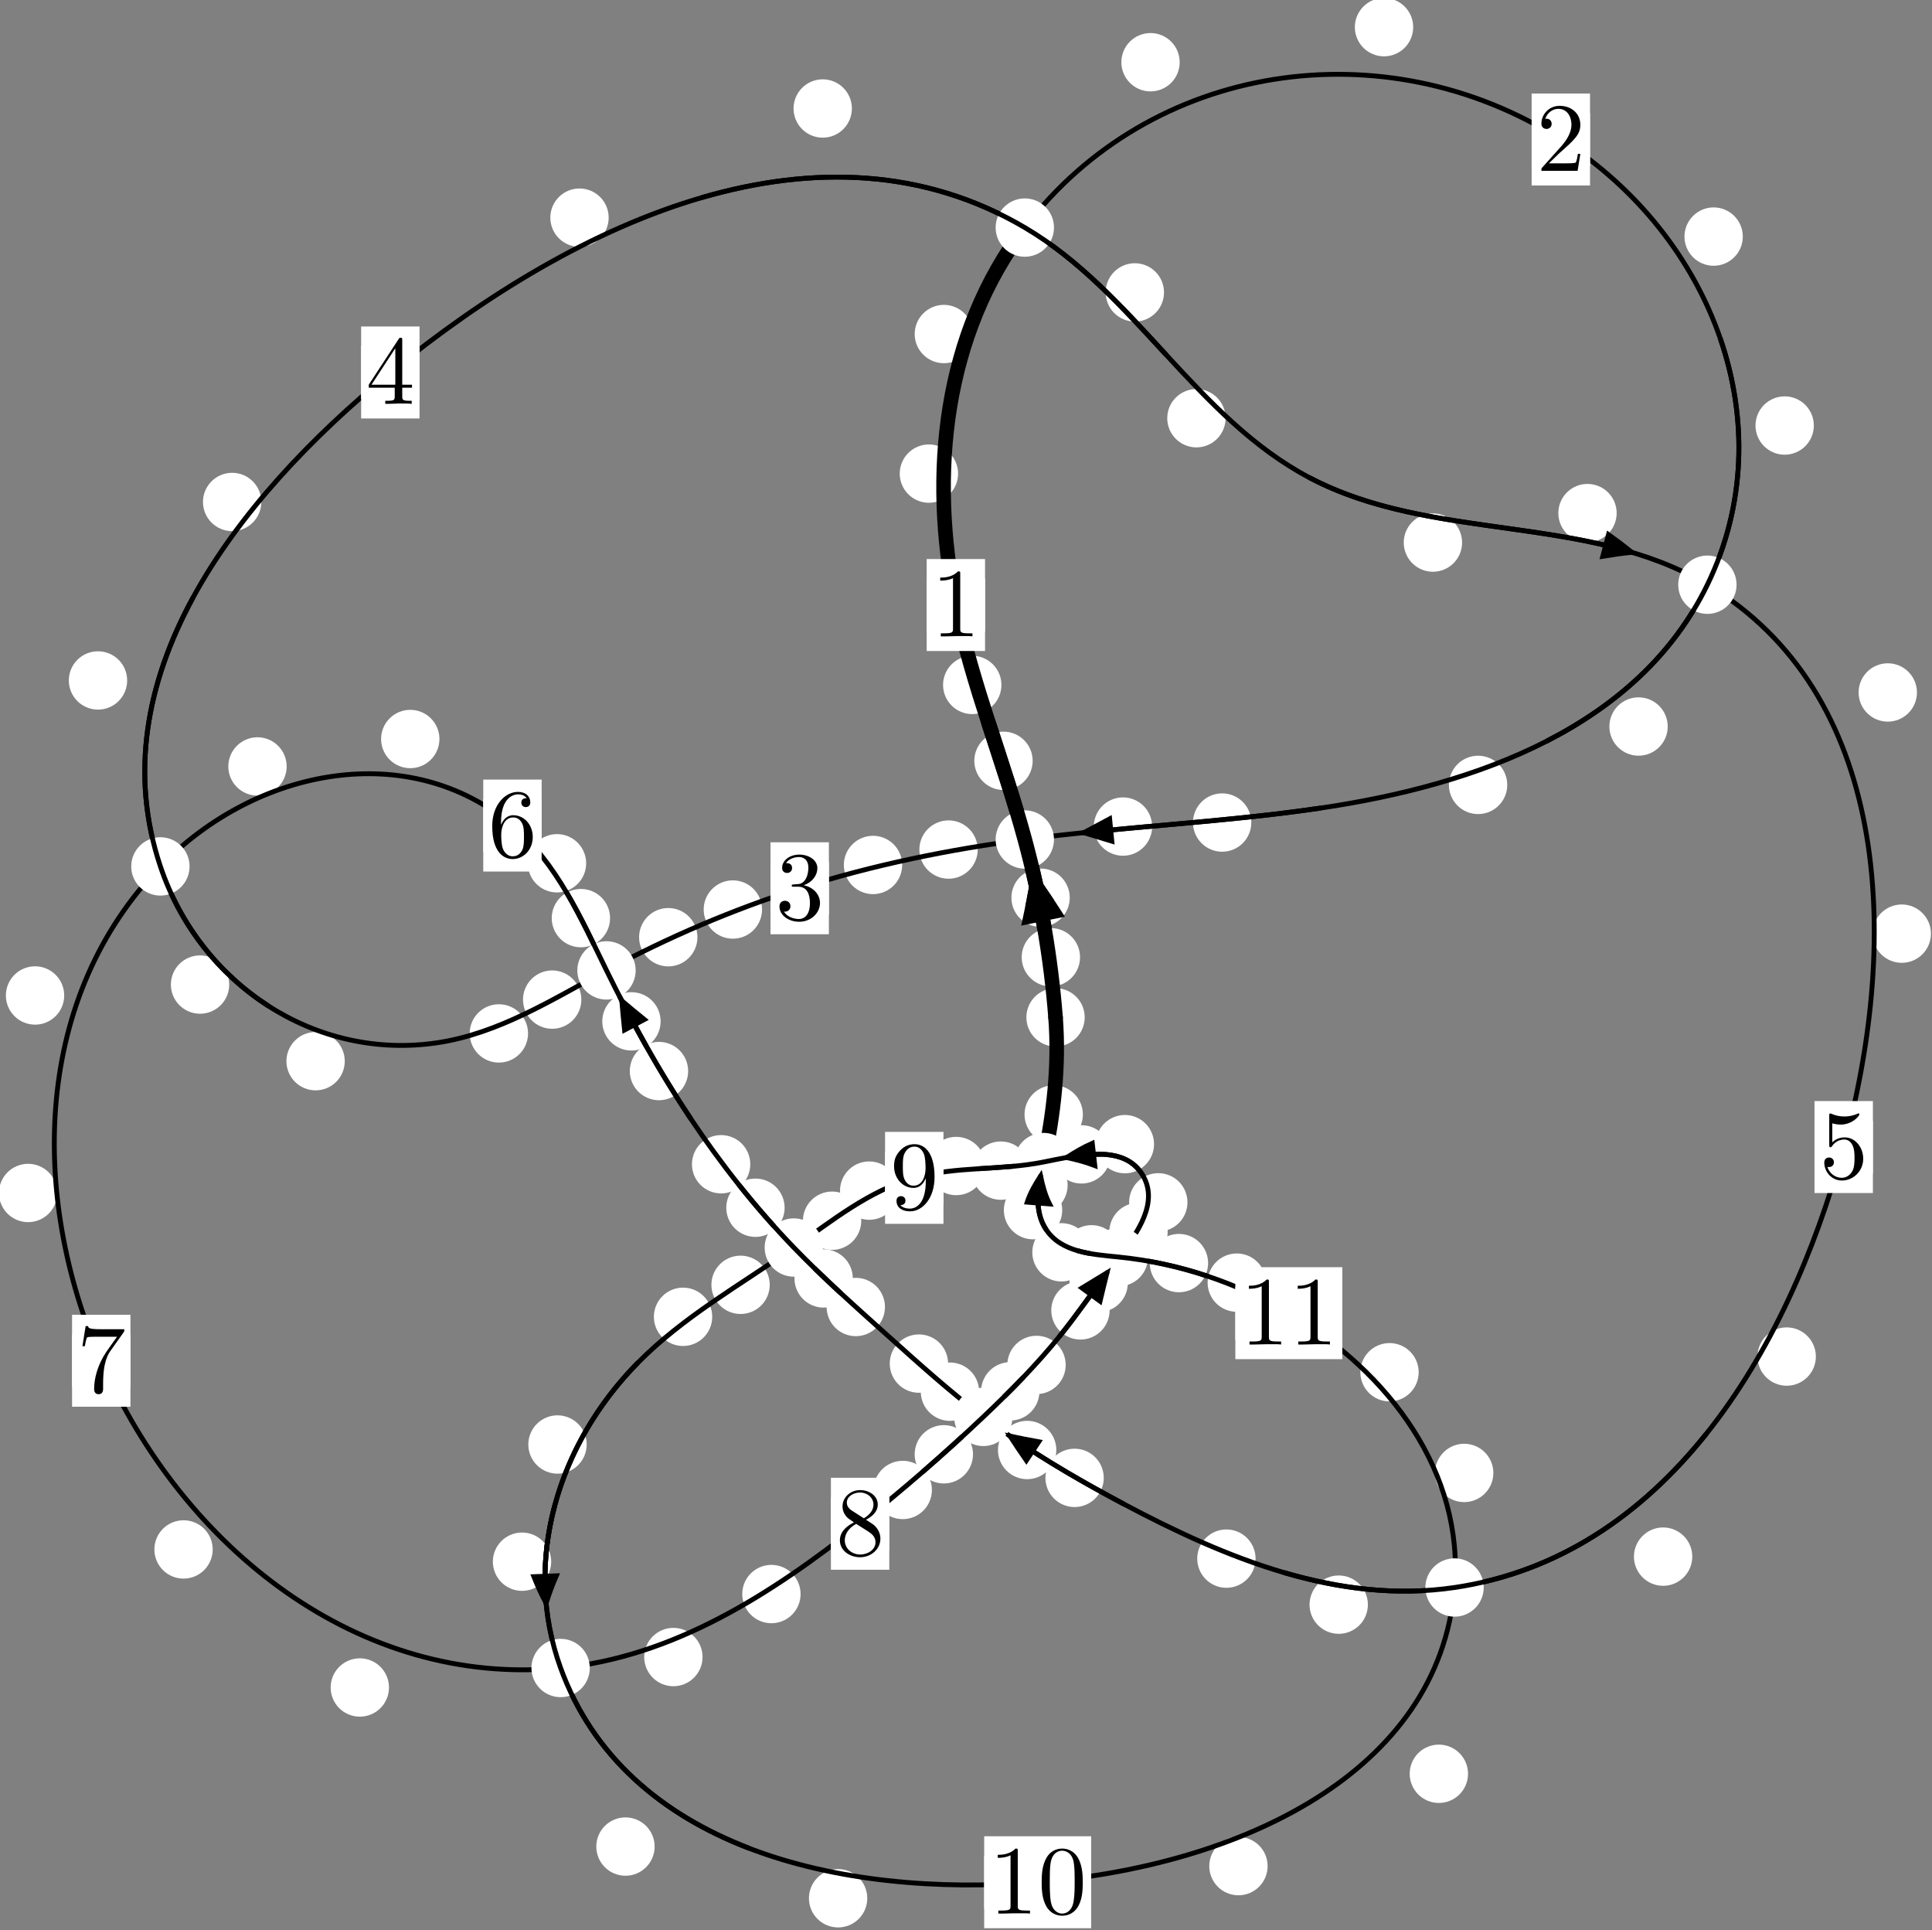 <?xml version="1.0"?>
<!-- Created by MetaPost 1.999 on 2021.07.06:0002 -->
<svg version="1.1" xmlns="http://www.w3.org/2000/svg" xmlns:xlink="http://www.w3.org/1999/xlink" width="197.949" height="197.734" viewBox="0 0 197.949 197.734">
<rect x="0" y="0" width="197.949" height="197.734" fill="#808080" stroke="none"/>
<!-- Original BoundingBox: -105.109161 -111.528534 92.839874 86.205643 -->
  <defs>
    <g transform="scale(0.01,0.01)" id="GLYPHcmr10_48">
      <path style="fill-rule: evenodd;" d="M460 -320C460 -400,455 -480,420 -554C374 -650,292 -666,250 -666C190 -666,117 -640,76 -547C44 -478,39 -400,39 -320C39 -245,43 -155,84 -79C127 2,200 22,249 22C303 22,379 1,423 -94C455 -163,460 -241,460 -320M249 -0C210 -0,151 -25,133 -121C122 -181,122 -273,122 -332C122 -396,122 -462,130 -516C149 -635,224 -644,249 -644C282 -644,348 -626,367 -527C377 -471,377 -395,377 -332C377 -257,377 -189,366 -125C351 -30,294 -0,249 -0"></path>
    </g>
    <g transform="scale(0.01,0.01)" id="GLYPHcmr10_49">
      <path style="fill-rule: evenodd;" d="M294 -640C294 -664,294 -666,271 -666C209 -602,121 -602,89 -602L89 -571C109 -571,168 -571,220 -597L220 -79C220 -43,217 -31,127 -31L95 -31L95 -0L257 -0L130 -3L217 -3L257 -3L297 -3L384 -3L419 -0L419 -31L387 -31C297 -31,294 -42,294 -79"></path>
    </g>
    <g transform="scale(0.01,0.01)" id="GLYPHcmr10_50">
      <path style="fill-rule: evenodd;" d="M127 -77L233 -180C389 -318,449 -372,449 -472C449 -586,359 -666,237 -666C124 -666,50 -574,50 -485C50 -429,100 -429,103 -429C120 -429,155 -441,155 -482C155 -508,137 -534,102 -534C94 -534,92 -534,89 -533C112 -598,166 -635,224 -635C315 -635,358 -554,358 -472C358 -392,308 -313,253 -251L61 -37C50 -26,50 -24,50 -0L421 -0L449 -174L424 -174C419 -144,412 -100,402 -85C395 -77,329 -77,307 -77"></path>
    </g>
    <g transform="scale(0.01,0.01)" id="GLYPHcmr10_51">
      <path style="fill-rule: evenodd;" d="M290 -352C372 -379,430 -449,430 -528C430 -610,342 -666,246 -666C145 -666,69 -606,69 -530C69 -497,91 -478,120 -478C151 -478,171 -500,171 -529C171 -579,124 -579,109 -579C140 -628,206 -641,242 -641C283 -641,338 -619,338 -529C338 -517,336 -459,310 -415C280 -367,246 -364,221 -363C213 -362,189 -360,182 -360C174 -359,167 -358,167 -348C167 -337,174 -337,191 -337L235 -337C317 -337,354 -269,354 -171C354 -35,285 -6,241 -6C198 -6,123 -23,88 -82C123 -77,154 -99,154 -137C154 -173,127 -193,98 -193C74 -193,42 -179,42 -135C42 -44,135 22,244 22C366 22,457 -69,457 -171C457 -253,394 -331,290 -352"></path>
    </g>
    <g transform="scale(0.01,0.01)" id="GLYPHcmr10_52">
      <path style="fill-rule: evenodd;" d="M294 -165L294 -78C294 -42,292 -31,218 -31L197 -31L197 -0L332 -0L238 -3L290 -3L332 -3L374 -3L427 -3L468 -0L468 -31L447 -31C373 -31,371 -42,371 -78L371 -165L471 -165L471 -196L371 -196L371 -651C371 -671,371 -677,355 -677C346 -677,343 -677,335 -665L28 -196L28 -165M300 -196L56 -196L300 -569"></path>
    </g>
    <g transform="scale(0.01,0.01)" id="GLYPHcmr10_53">
      <path style="fill-rule: evenodd;" d="M449 -201C449 -320,367 -420,259 -420C211 -420,168 -404,132 -369L132 -564C152 -558,185 -551,217 -551C340 -551,410 -642,410 -655C410 -661,407 -666,400 -666C399 -666,397 -666,392 -663C372 -654,323 -634,256 -634C216 -634,170 -641,123 -662C115 -665,113 -665,111 -665C101 -665,101 -657,101 -641L101 -345C101 -327,101 -319,115 -319C122 -319,124 -322,128 -328C139 -344,176 -398,257 -398C309 -398,334 -352,342 -334C358 -297,360 -258,360 -208C360 -173,360 -113,336 -71C312 -32,275 -6,229 -6C156 -6,99 -59,82 -118C85 -117,88 -116,99 -116C132 -116,149 -141,149 -165C149 -189,132 -214,99 -214C85 -214,50 -207,50 -161C50 -75,119 22,231 22C347 22,449 -74,449 -201"></path>
    </g>
    <g transform="scale(0.01,0.01)" id="GLYPHcmr10_54">
      <path style="fill-rule: evenodd;" d="M132 -328L132 -352C132 -605,256 -641,307 -641C331 -641,373 -635,395 -601C380 -601,340 -601,340 -556C340 -525,364 -510,386 -510C402 -510,432 -519,432 -558C432 -618,388 -666,305 -666C177 -666,42 -537,42 -316C42 -49,158 22,251 22C362 22,457 -72,457 -204C457 -331,368 -427,257 -427C189 -427,152 -376,132 -328M251 -6C188 -6,158 -66,152 -81C134 -128,134 -208,134 -226C134 -304,166 -404,256 -404C272 -404,318 -404,349 -342C367 -305,367 -254,367 -205C367 -157,367 -107,350 -71C320 -11,274 -6,251 -6"></path>
    </g>
    <g transform="scale(0.01,0.01)" id="GLYPHcmr10_55">
      <path style="fill-rule: evenodd;" d="M476 -609C485 -621,485 -623,485 -644L242 -644C120 -644,118 -657,114 -676L89 -676L56 -470L81 -470C84 -486,93 -549,106 -561C113 -567,191 -567,204 -567L411 -567C400 -551,321 -442,299 -409C209 -274,176 -135,176 -33C176 -23,176 22,222 22C268 22,268 -23,268 -33L268 -84C268 -139,271 -194,279 -248C283 -271,297 -357,341 -419"></path>
    </g>
    <g transform="scale(0.01,0.01)" id="GLYPHcmr10_56">
      <path style="fill-rule: evenodd;" d="M163 -457C117 -487,113 -521,113 -538C113 -599,178 -641,249 -641C322 -641,386 -589,386 -517C386 -460,347 -412,287 -377M309 -362C381 -399,430 -451,430 -517C430 -609,341 -666,250 -666C150 -666,69 -592,69 -499C69 -481,71 -436,113 -389C124 -377,161 -352,186 -335C128 -306,42 -250,42 -151C42 -45,144 22,249 22C362 22,457 -61,457 -168C457 -204,446 -249,408 -291C389 -312,373 -322,309 -362M209 -320L332 -242C360 -223,407 -193,407 -132C407 -58,332 -6,250 -6C164 -6,92 -68,92 -151C92 -209,124 -273,209 -320"></path>
    </g>
    <g transform="scale(0.01,0.01)" id="GLYPHcmr10_57">
      <path style="fill-rule: evenodd;" d="M367 -318L367 -286C367 -52,263 -6,205 -6C188 -6,134 -8,107 -42C151 -42,159 -71,159 -88C159 -119,135 -134,113 -134C97 -134,67 -125,67 -86C67 -19,121 22,206 22C335 22,457 -114,457 -329C457 -598,342 -666,253 -666C198 -666,149 -648,106 -603C65 -558,42 -516,42 -441C42 -316,130 -218,242 -218C303 -218,344 -260,367 -318M243 -241C227 -241,181 -241,150 -304C132 -341,132 -391,132 -440C132 -494,132 -541,153 -578C180 -628,218 -641,253 -641C299 -641,332 -607,349 -562C361 -530,365 -467,365 -421C365 -338,331 -241,243 -241"></path>
    </g>
  </defs>
  <path d="M110.659 98.061C110.659 97.268,110.344 96.508,109.783 95.947C109.223 95.387,108.463 95.072,107.67 95.072C106.877 95.072,106.117 95.387,105.557 95.947C104.996 96.508,104.681 97.268,104.681 98.061C104.681 98.853,104.996 99.613,105.557 100.174C106.117 100.734,106.877 101.049,107.67 101.049C108.463 101.049,109.223 100.734,109.783 100.174C110.344 99.613,110.659 98.853,110.659 98.061Z" style="fill: rgb(100%,100%,100%);stroke: none;"></path>
  <path d="M111.138 104.218C111.138 103.426,110.823 102.666,110.263 102.105C109.702 101.545,108.942 101.23,108.149 101.23C107.357 101.23,106.596 101.545,106.036 102.105C105.476 102.666,105.161 103.426,105.161 104.218C105.161 105.011,105.476 105.771,106.036 106.332C106.596 106.892,107.357 107.207,108.149 107.207C108.942 107.207,109.702 106.892,110.263 106.332C110.823 105.771,111.138 105.011,111.138 104.218Z" style="fill: rgb(100%,100%,100%);stroke: none;"></path>
  <path d="M105.804 77.939C105.804 77.146,105.489 76.386,104.929 75.826C104.368 75.265,103.608 74.95,102.815 74.95C102.023 74.95,101.263 75.265,100.702 75.826C100.142 76.386,99.827 77.146,99.827 77.939C99.827 78.732,100.142 79.492,100.702 80.052C101.263 80.613,102.023 80.928,102.815 80.928C103.608 80.928,104.368 80.613,104.929 80.052C105.489 79.492,105.804 78.732,105.804 77.939Z" style="fill: rgb(100%,100%,100%);stroke: none;"></path>
  <path d="M109.604 91.961C109.604 91.169,109.289 90.408,108.729 89.848C108.168 89.287,107.408 88.973,106.616 88.973C105.823 88.973,105.063 89.287,104.502 89.848C103.942 90.408,103.627 91.169,103.627 91.961C103.627 92.754,103.942 93.514,104.502 94.075C105.063 94.635,105.823 94.95,106.616 94.95C107.408 94.95,108.168 94.635,108.729 94.075C109.289 93.514,109.604 92.754,109.604 91.961Z" style="fill: rgb(100%,100%,100%);stroke: none;"></path>
  <path d="M98.163 48.517C98.163 47.725,97.848 46.964,97.287 46.404C96.727 45.844,95.966 45.529,95.174 45.529C94.381 45.529,93.621 45.844,93.06 46.404C92.5 46.964,92.185 47.725,92.185 48.517C92.185 49.31,92.5 50.07,93.06 50.631C93.621 51.191,94.381 51.506,95.174 51.506C95.966 51.506,96.727 51.191,97.287 50.631C97.848 50.07,98.163 49.31,98.163 48.517Z" style="fill: rgb(100%,100%,100%);stroke: none;"></path>
  <path d="M102.603 70.165C102.603 69.372,102.288 68.612,101.727 68.052C101.167 67.491,100.406 67.176,99.614 67.176C98.821 67.176,98.061 67.491,97.5 68.052C96.94 68.612,96.625 69.372,96.625 70.165C96.625 70.958,96.94 71.718,97.5 72.278C98.061 72.839,98.821 73.154,99.614 73.154C100.406 73.154,101.167 72.839,101.727 72.278C102.288 71.718,102.603 70.958,102.603 70.165Z" style="fill: rgb(100%,100%,100%);stroke: none;"></path>
  <path d="M120.869 6.374C120.869 5.581,120.554 4.821,119.994 4.261C119.433 3.7,118.673 3.385,117.881 3.385C117.088 3.385,116.328 3.7,115.767 4.261C115.207 4.821,114.892 5.581,114.892 6.374C114.892 7.167,115.207 7.927,115.767 8.487C116.328 9.048,117.088 9.363,117.881 9.363C118.673 9.363,119.433 9.048,119.994 8.487C120.554 7.927,120.869 7.167,120.869 6.374Z" style="fill: rgb(100%,100%,100%);stroke: none;"></path>
  <path d="M99.696 34.219C99.696 33.426,99.381 32.666,98.82 32.106C98.26 31.545,97.5 31.23,96.707 31.23C95.914 31.23,95.154 31.545,94.594 32.106C94.033 32.666,93.718 33.426,93.718 34.219C93.718 35.012,94.033 35.772,94.594 36.332C95.154 36.893,95.914 37.208,96.707 37.208C97.5 37.208,98.26 36.893,98.82 36.332C99.381 35.772,99.696 35.012,99.696 34.219Z" style="fill: rgb(100%,100%,100%);stroke: none;"></path>
  <path d="M178.565 24.236C178.565 23.443,178.25 22.683,177.689 22.123C177.129 21.562,176.369 21.247,175.576 21.247C174.783 21.247,174.023 21.562,173.463 22.123C172.902 22.683,172.587 23.443,172.587 24.236C172.587 25.029,172.902 25.789,173.463 26.349C174.023 26.91,174.783 27.225,175.576 27.225C176.369 27.225,177.129 26.91,177.689 26.349C178.25 25.789,178.565 25.029,178.565 24.236Z" style="fill: rgb(100%,100%,100%);stroke: none;"></path>
  <path d="M144.793 2.783C144.793 1.99,144.478 1.23,143.917 0.67C143.357 0.109,142.596 -0.206,141.804 -0.206C141.011 -0.206,140.251 0.109,139.69 0.67C139.13 1.23,138.815 1.99,138.815 2.783C138.815 3.576,139.13 4.336,139.69 4.896C140.251 5.457,141.011 5.772,141.804 5.772C142.596 5.772,143.357 5.457,143.917 4.896C144.478 4.336,144.793 3.576,144.793 2.783Z" style="fill: rgb(100%,100%,100%);stroke: none;"></path>
  <path d="M170.872 74.426C170.872 73.633,170.557 72.873,169.996 72.312C169.436 71.752,168.676 71.437,167.883 71.437C167.09 71.437,166.33 71.752,165.77 72.312C165.209 72.873,164.894 73.633,164.894 74.426C164.894 75.218,165.209 75.978,165.77 76.539C166.33 77.099,167.09 77.414,167.883 77.414C168.676 77.414,169.436 77.099,169.996 76.539C170.557 75.978,170.872 75.218,170.872 74.426Z" style="fill: rgb(100%,100%,100%);stroke: none;"></path>
  <path d="M185.842 43.592C185.842 42.799,185.527 42.039,184.967 41.478C184.406 40.918,183.646 40.603,182.853 40.603C182.061 40.603,181.301 40.918,180.74 41.478C180.18 42.039,179.865 42.799,179.865 43.592C179.865 44.384,180.18 45.145,180.74 45.705C181.301 46.266,182.061 46.581,182.853 46.581C183.646 46.581,184.406 46.266,184.967 45.705C185.527 45.145,185.842 44.384,185.842 43.592Z" style="fill: rgb(100%,100%,100%);stroke: none;"></path>
  <path d="M128.207 84.262C128.207 83.469,127.892 82.709,127.332 82.149C126.771 81.588,126.011 81.273,125.219 81.273C124.426 81.273,123.666 81.588,123.105 82.149C122.545 82.709,122.23 83.469,122.23 84.262C122.23 85.055,122.545 85.815,123.105 86.375C123.666 86.936,124.426 87.251,125.219 87.251C126.011 87.251,126.771 86.936,127.332 86.375C127.892 85.815,128.207 85.055,128.207 84.262Z" style="fill: rgb(100%,100%,100%);stroke: none;"></path>
  <path d="M154.43 80.407C154.43 79.614,154.116 78.854,153.555 78.293C152.995 77.733,152.234 77.418,151.442 77.418C150.649 77.418,149.889 77.733,149.328 78.293C148.768 78.854,148.453 79.614,148.453 80.407C148.453 81.199,148.768 81.96,149.328 82.52C149.889 83.081,150.649 83.396,151.442 83.396C152.234 83.396,152.995 83.081,153.555 82.52C154.116 81.96,154.43 81.199,154.43 80.407Z" style="fill: rgb(100%,100%,100%);stroke: none;"></path>
  <path d="M100.175 87.03C100.175 86.237,99.86 85.477,99.299 84.916C98.739 84.356,97.979 84.041,97.186 84.041C96.393 84.041,95.633 84.356,95.073 84.916C94.512 85.477,94.197 86.237,94.197 87.03C94.197 87.822,94.512 88.582,95.073 89.143C95.633 89.703,96.393 90.018,97.186 90.018C97.979 90.018,98.739 89.703,99.299 89.143C99.86 88.582,100.175 87.822,100.175 87.03Z" style="fill: rgb(100%,100%,100%);stroke: none;"></path>
  <path d="M118.046 84.675C118.046 83.882,117.731 83.122,117.171 82.562C116.61 82.001,115.85 81.686,115.058 81.686C114.265 81.686,113.505 82.001,112.944 82.562C112.384 83.122,112.069 83.882,112.069 84.675C112.069 85.468,112.384 86.228,112.944 86.788C113.505 87.349,114.265 87.664,115.058 87.664C115.85 87.664,116.61 87.349,117.171 86.788C117.731 86.228,118.046 85.468,118.046 84.675Z" style="fill: rgb(100%,100%,100%);stroke: none;"></path>
  <path d="M78.077 93.173C78.077 92.38,77.762 91.62,77.201 91.059C76.641 90.499,75.881 90.184,75.088 90.184C74.295 90.184,73.535 90.499,72.975 91.059C72.414 91.62,72.099 92.38,72.099 93.173C72.099 93.965,72.414 94.726,72.975 95.286C73.535 95.846,74.295 96.161,75.088 96.161C75.881 96.161,76.641 95.846,77.201 95.286C77.762 94.726,78.077 93.965,78.077 93.173Z" style="fill: rgb(100%,100%,100%);stroke: none;"></path>
  <path d="M92.436 88.608C92.436 87.816,92.121 87.056,91.561 86.495C91.001 85.935,90.24 85.62,89.448 85.62C88.655 85.62,87.895 85.935,87.334 86.495C86.774 87.056,86.459 87.816,86.459 88.608C86.459 89.401,86.774 90.161,87.334 90.722C87.895 91.282,88.655 91.597,89.448 91.597C90.24 91.597,91.001 91.282,91.561 90.722C92.121 90.161,92.436 89.401,92.436 88.608Z" style="fill: rgb(100%,100%,100%);stroke: none;"></path>
  <path d="M59.564 102.401C59.564 101.608,59.249 100.848,58.688 100.288C58.128 99.727,57.368 99.412,56.575 99.412C55.782 99.412,55.022 99.727,54.462 100.288C53.901 100.848,53.586 101.608,53.586 102.401C53.586 103.194,53.901 103.954,54.462 104.514C55.022 105.075,55.782 105.39,56.575 105.39C57.368 105.39,58.128 105.075,58.688 104.514C59.249 103.954,59.564 103.194,59.564 102.401Z" style="fill: rgb(100%,100%,100%);stroke: none;"></path>
  <path d="M71.458 96.009C71.458 95.216,71.143 94.456,70.583 93.896C70.022 93.335,69.262 93.02,68.47 93.02C67.677 93.02,66.917 93.335,66.356 93.896C65.796 94.456,65.481 95.216,65.481 96.009C65.481 96.802,65.796 97.562,66.356 98.122C66.917 98.683,67.677 98.998,68.47 98.998C69.262 98.998,70.022 98.683,70.583 98.122C71.143 97.562,71.458 96.802,71.458 96.009Z" style="fill: rgb(100%,100%,100%);stroke: none;"></path>
  <path d="M35.324 108.709C35.324 107.916,35.009 107.156,34.449 106.596C33.888 106.035,33.128 105.72,32.336 105.72C31.543 105.72,30.783 106.035,30.222 106.596C29.662 107.156,29.347 107.916,29.347 108.709C29.347 109.502,29.662 110.262,30.222 110.822C30.783 111.383,31.543 111.698,32.336 111.698C33.128 111.698,33.888 111.383,34.449 110.822C35.009 110.262,35.324 109.502,35.324 108.709Z" style="fill: rgb(100%,100%,100%);stroke: none;"></path>
  <path d="M54.103 105.865C54.103 105.073,53.788 104.312,53.227 103.752C52.667 103.191,51.907 102.877,51.114 102.877C50.321 102.877,49.561 103.191,49.001 103.752C48.44 104.312,48.125 105.073,48.125 105.865C48.125 106.658,48.44 107.418,49.001 107.979C49.561 108.539,50.321 108.854,51.114 108.854C51.907 108.854,52.667 108.539,53.227 107.979C53.788 107.418,54.103 106.658,54.103 105.865Z" style="fill: rgb(100%,100%,100%);stroke: none;"></path>
  <path d="M13.029 69.707C13.029 68.914,12.714 68.154,12.154 67.593C11.593 67.033,10.833 66.718,10.04 66.718C9.248 66.718,8.488 67.033,7.927 67.593C7.367 68.154,7.052 68.914,7.052 69.707C7.052 70.499,7.367 71.259,7.927 71.82C8.488 72.38,9.248 72.695,10.04 72.695C10.833 72.695,11.593 72.38,12.154 71.82C12.714 71.259,13.029 70.499,13.029 69.707Z" style="fill: rgb(100%,100%,100%);stroke: none;"></path>
  <path d="M23.486 100.861C23.486 100.068,23.171 99.308,22.61 98.747C22.05 98.187,21.29 97.872,20.497 97.872C19.704 97.872,18.944 98.187,18.383 98.747C17.823 99.308,17.508 100.068,17.508 100.861C17.508 101.653,17.823 102.413,18.383 102.974C18.944 103.534,19.704 103.849,20.497 103.849C21.29 103.849,22.05 103.534,22.61 102.974C23.171 102.413,23.486 101.653,23.486 100.861Z" style="fill: rgb(100%,100%,100%);stroke: none;"></path>
  <path d="M62.363 22.297C62.363 21.504,62.048 20.744,61.487 20.184C60.927 19.623,60.167 19.308,59.374 19.308C58.581 19.308,57.821 19.623,57.261 20.184C56.7 20.744,56.385 21.504,56.385 22.297C56.385 23.09,56.7 23.85,57.261 24.41C57.821 24.971,58.581 25.286,59.374 25.286C60.167 25.286,60.927 24.971,61.487 24.41C62.048 23.85,62.363 23.09,62.363 22.297Z" style="fill: rgb(100%,100%,100%);stroke: none;"></path>
  <path d="M26.774 51.423C26.774 50.63,26.459 49.87,25.898 49.309C25.338 48.749,24.578 48.434,23.785 48.434C22.992 48.434,22.232 48.749,21.672 49.309C21.111 49.87,20.796 50.63,20.796 51.423C20.796 52.215,21.111 52.975,21.672 53.536C22.232 54.096,22.992 54.411,23.785 54.411C24.578 54.411,25.338 54.096,25.898 53.536C26.459 52.975,26.774 52.215,26.774 51.423Z" style="fill: rgb(100%,100%,100%);stroke: none;"></path>
  <path d="M119.262 29.954C119.262 29.161,118.947 28.401,118.386 27.841C117.826 27.28,117.066 26.965,116.273 26.965C115.48 26.965,114.72 27.28,114.16 27.841C113.599 28.401,113.284 29.161,113.284 29.954C113.284 30.747,113.599 31.507,114.16 32.067C114.72 32.628,115.48 32.943,116.273 32.943C117.066 32.943,117.826 32.628,118.386 32.067C118.947 31.507,119.262 30.747,119.262 29.954Z" style="fill: rgb(100%,100%,100%);stroke: none;"></path>
  <path d="M87.282 11.115C87.282 10.322,86.967 9.562,86.407 9.001C85.847 8.441,85.086 8.126,84.294 8.126C83.501 8.126,82.741 8.441,82.18 9.001C81.62 9.562,81.305 10.322,81.305 11.115C81.305 11.907,81.62 12.667,82.18 13.228C82.741 13.788,83.501 14.103,84.294 14.103C85.086 14.103,85.847 13.788,86.407 13.228C86.967 12.667,87.282 11.907,87.282 11.115Z" style="fill: rgb(100%,100%,100%);stroke: none;"></path>
  <path d="M149.803 55.582C149.803 54.79,149.488 54.03,148.927 53.469C148.367 52.909,147.607 52.594,146.814 52.594C146.021 52.594,145.261 52.909,144.701 53.469C144.14 54.03,143.825 54.79,143.825 55.582C143.825 56.375,144.14 57.135,144.701 57.696C145.261 58.256,146.021 58.571,146.814 58.571C147.607 58.571,148.367 58.256,148.927 57.696C149.488 57.135,149.803 56.375,149.803 55.582Z" style="fill: rgb(100%,100%,100%);stroke: none;"></path>
  <path d="M125.572 42.842C125.572 42.05,125.257 41.289,124.696 40.729C124.136 40.169,123.376 39.854,122.583 39.854C121.79 39.854,121.03 40.169,120.47 40.729C119.909 41.289,119.594 42.05,119.594 42.842C119.594 43.635,119.909 44.395,120.47 44.956C121.03 45.516,121.79 45.831,122.583 45.831C123.376 45.831,124.136 45.516,124.696 44.956C125.257 44.395,125.572 43.635,125.572 42.842Z" style="fill: rgb(100%,100%,100%);stroke: none;"></path>
  <path d="M196.407 70.937C196.407 70.144,196.092 69.384,195.531 68.824C194.971 68.263,194.211 67.948,193.418 67.948C192.625 67.948,191.865 68.263,191.305 68.824C190.744 69.384,190.429 70.144,190.429 70.937C190.429 71.73,190.744 72.49,191.305 73.05C191.865 73.611,192.625 73.926,193.418 73.926C194.211 73.926,194.971 73.611,195.531 73.05C196.092 72.49,196.407 71.73,196.407 70.937Z" style="fill: rgb(100%,100%,100%);stroke: none;"></path>
  <path d="M165.64 52.563C165.64 51.77,165.325 51.01,164.765 50.449C164.204 49.889,163.444 49.574,162.651 49.574C161.859 49.574,161.099 49.889,160.538 50.449C159.978 51.01,159.663 51.77,159.663 52.563C159.663 53.355,159.978 54.116,160.538 54.676C161.099 55.236,161.859 55.551,162.651 55.551C163.444 55.551,164.204 55.236,164.765 54.676C165.325 54.116,165.64 53.355,165.64 52.563Z" style="fill: rgb(100%,100%,100%);stroke: none;"></path>
  <path d="M186.05 138.968C186.05 138.175,185.735 137.415,185.174 136.855C184.614 136.294,183.854 135.979,183.061 135.979C182.268 135.979,181.508 136.294,180.948 136.855C180.387 137.415,180.072 138.175,180.072 138.968C180.072 139.761,180.387 140.521,180.948 141.081C181.508 141.642,182.268 141.957,183.061 141.957C183.854 141.957,184.614 141.642,185.174 141.081C185.735 140.521,186.05 139.761,186.05 138.968Z" style="fill: rgb(100%,100%,100%);stroke: none;"></path>
  <path d="M197.84 95.644C197.84 94.851,197.525 94.091,196.964 93.531C196.404 92.97,195.644 92.655,194.851 92.655C194.058 92.655,193.298 92.97,192.738 93.531C192.177 94.091,191.862 94.851,191.862 95.644C191.862 96.437,192.177 97.197,192.738 97.757C193.298 98.318,194.058 98.633,194.851 98.633C195.644 98.633,196.404 98.318,196.964 97.757C197.525 97.197,197.84 96.437,197.84 95.644Z" style="fill: rgb(100%,100%,100%);stroke: none;"></path>
  <path d="M140.151 164.382C140.151 163.59,139.836 162.829,139.275 162.269C138.715 161.708,137.955 161.393,137.162 161.393C136.369 161.393,135.609 161.708,135.049 162.269C134.488 162.829,134.173 163.59,134.173 164.382C134.173 165.175,134.488 165.935,135.049 166.496C135.609 167.056,136.369 167.371,137.162 167.371C137.955 167.371,138.715 167.056,139.275 166.496C139.836 165.935,140.151 165.175,140.151 164.382Z" style="fill: rgb(100%,100%,100%);stroke: none;"></path>
  <path d="M173.388 159.463C173.388 158.67,173.073 157.91,172.512 157.35C171.952 156.789,171.192 156.474,170.399 156.474C169.606 156.474,168.846 156.789,168.286 157.35C167.725 157.91,167.41 158.67,167.41 159.463C167.41 160.256,167.725 161.016,168.286 161.576C168.846 162.137,169.606 162.452,170.399 162.452C171.192 162.452,171.952 162.137,172.512 161.576C173.073 161.016,173.388 160.256,173.388 159.463Z" style="fill: rgb(100%,100%,100%);stroke: none;"></path>
  <path d="M113.089 151.395C113.089 150.602,112.774 149.842,112.214 149.282C111.653 148.721,110.893 148.406,110.1 148.406C109.308 148.406,108.547 148.721,107.987 149.282C107.426 149.842,107.112 150.602,107.112 151.395C107.112 152.188,107.426 152.948,107.987 153.508C108.547 154.069,109.308 154.384,110.1 154.384C110.893 154.384,111.653 154.069,112.214 153.508C112.774 152.948,113.089 152.188,113.089 151.395Z" style="fill: rgb(100%,100%,100%);stroke: none;"></path>
  <path d="M128.644 159.668C128.644 158.875,128.329 158.115,127.769 157.555C127.208 156.994,126.448 156.679,125.655 156.679C124.863 156.679,124.102 156.994,123.542 157.555C122.981 158.115,122.666 158.875,122.666 159.668C122.666 160.461,122.981 161.221,123.542 161.781C124.102 162.342,124.863 162.657,125.655 162.657C126.448 162.657,127.208 162.342,127.769 161.781C128.329 161.221,128.644 160.461,128.644 159.668Z" style="fill: rgb(100%,100%,100%);stroke: none;"></path>
  <path d="M100.319 142.565C100.319 141.772,100.004 141.012,99.444 140.451C98.883 139.891,98.123 139.576,97.33 139.576C96.538 139.576,95.777 139.891,95.217 140.451C94.656 141.012,94.341 141.772,94.341 142.565C94.341 143.357,94.656 144.118,95.217 144.678C95.777 145.239,96.538 145.554,97.33 145.554C98.123 145.554,98.883 145.239,99.444 144.678C100.004 144.118,100.319 143.357,100.319 142.565Z" style="fill: rgb(100%,100%,100%);stroke: none;"></path>
  <path d="M108.228 148.54C108.228 147.747,107.913 146.987,107.352 146.426C106.792 145.866,106.032 145.551,105.239 145.551C104.446 145.551,103.686 145.866,103.126 146.426C102.565 146.987,102.25 147.747,102.25 148.54C102.25 149.332,102.565 150.093,103.126 150.653C103.686 151.214,104.446 151.528,105.239 151.528C106.032 151.528,106.792 151.214,107.352 150.653C107.913 150.093,108.228 149.332,108.228 148.54Z" style="fill: rgb(100%,100%,100%);stroke: none;"></path>
  <path d="M90.672 133.89C90.672 133.098,90.357 132.338,89.797 131.777C89.236 131.217,88.476 130.902,87.683 130.902C86.891 130.902,86.131 131.217,85.57 131.777C85.01 132.338,84.695 133.098,84.695 133.89C84.695 134.683,85.01 135.443,85.57 136.004C86.131 136.564,86.891 136.879,87.683 136.879C88.476 136.879,89.236 136.564,89.797 136.004C90.357 135.443,90.672 134.683,90.672 133.89Z" style="fill: rgb(100%,100%,100%);stroke: none;"></path>
  <path d="M97.139 139.688C97.139 138.895,96.824 138.135,96.264 137.575C95.703 137.014,94.943 136.699,94.15 136.699C93.358 136.699,92.597 137.014,92.037 137.575C91.476 138.135,91.162 138.895,91.162 139.688C91.162 140.481,91.476 141.241,92.037 141.801C92.597 142.362,93.358 142.677,94.15 142.677C94.943 142.677,95.703 142.362,96.264 141.801C96.824 141.241,97.139 140.481,97.139 139.688Z" style="fill: rgb(100%,100%,100%);stroke: none;"></path>
  <path d="M80.39 123.721C80.39 122.929,80.075 122.169,79.514 121.608C78.954 121.048,78.194 120.733,77.401 120.733C76.608 120.733,75.848 121.048,75.288 121.608C74.727 122.169,74.412 122.929,74.412 123.721C74.412 124.514,74.727 125.274,75.288 125.835C75.848 126.395,76.608 126.71,77.401 126.71C78.194 126.71,78.954 126.395,79.514 125.835C80.075 125.274,80.39 124.514,80.39 123.721Z" style="fill: rgb(100%,100%,100%);stroke: none;"></path>
  <path d="M87.378 130.965C87.378 130.173,87.063 129.413,86.503 128.852C85.943 128.292,85.182 127.977,84.39 127.977C83.597 127.977,82.837 128.292,82.276 128.852C81.716 129.413,81.401 130.173,81.401 130.965C81.401 131.758,81.716 132.518,82.276 133.079C82.837 133.639,83.597 133.954,84.39 133.954C85.182 133.954,85.943 133.639,86.503 133.079C87.063 132.518,87.378 131.758,87.378 130.965Z" style="fill: rgb(100%,100%,100%);stroke: none;"></path>
  <path d="M70.506 109.72C70.506 108.927,70.191 108.167,69.63 107.607C69.07 107.046,68.31 106.731,67.517 106.731C66.724 106.731,65.964 107.046,65.404 107.607C64.843 108.167,64.528 108.927,64.528 109.72C64.528 110.513,64.843 111.273,65.404 111.833C65.964 112.394,66.724 112.709,67.517 112.709C68.31 112.709,69.07 112.394,69.63 111.833C70.191 111.273,70.506 110.513,70.506 109.72Z" style="fill: rgb(100%,100%,100%);stroke: none;"></path>
  <path d="M76.873 119.267C76.873 118.475,76.558 117.714,75.998 117.154C75.437 116.594,74.677 116.279,73.884 116.279C73.092 116.279,72.331 116.594,71.771 117.154C71.211 117.714,70.896 118.475,70.896 119.267C70.896 120.06,71.211 120.82,71.771 121.381C72.331 121.941,73.092 122.256,73.884 122.256C74.677 122.256,75.437 121.941,75.998 121.381C76.558 120.82,76.873 120.06,76.873 119.267Z" style="fill: rgb(100%,100%,100%);stroke: none;"></path>
  <path d="M62.506 94.055C62.506 93.262,62.191 92.502,61.631 91.941C61.07 91.381,60.31 91.066,59.518 91.066C58.725 91.066,57.965 91.381,57.404 91.941C56.844 92.502,56.529 93.262,56.529 94.055C56.529 94.847,56.844 95.607,57.404 96.168C57.965 96.728,58.725 97.043,59.518 97.043C60.31 97.043,61.07 96.728,61.631 96.168C62.191 95.607,62.506 94.847,62.506 94.055Z" style="fill: rgb(100%,100%,100%);stroke: none;"></path>
  <path d="M67.686 104.63C67.686 103.837,67.371 103.077,66.811 102.516C66.25 101.956,65.49 101.641,64.697 101.641C63.905 101.641,63.144 101.956,62.584 102.516C62.023 103.077,61.709 103.837,61.709 104.63C61.709 105.422,62.023 106.182,62.584 106.743C63.144 107.303,63.905 107.618,64.697 107.618C65.49 107.618,66.25 107.303,66.811 106.743C67.371 106.182,67.686 105.422,67.686 104.63Z" style="fill: rgb(100%,100%,100%);stroke: none;"></path>
  <path d="M45.024 75.705C45.024 74.912,44.709 74.152,44.148 73.592C43.588 73.031,42.828 72.716,42.035 72.716C41.242 72.716,40.482 73.031,39.922 73.592C39.361 74.152,39.046 74.912,39.046 75.705C39.046 76.498,39.361 77.258,39.922 77.818C40.482 78.379,41.242 78.694,42.035 78.694C42.828 78.694,43.588 78.379,44.148 77.818C44.709 77.258,45.024 76.498,45.024 75.705Z" style="fill: rgb(100%,100%,100%);stroke: none;"></path>
  <path d="M60.057 88.436C60.057 87.643,59.742 86.883,59.181 86.323C58.621 85.762,57.861 85.447,57.068 85.447C56.275 85.447,55.515 85.762,54.955 86.323C54.394 86.883,54.079 87.643,54.079 88.436C54.079 89.229,54.394 89.989,54.955 90.549C55.515 91.11,56.275 91.425,57.068 91.425C57.861 91.425,58.621 91.11,59.181 90.549C59.742 89.989,60.057 89.229,60.057 88.436Z" style="fill: rgb(100%,100%,100%);stroke: none;"></path>
  <path d="M6.579 101.978C6.579 101.185,6.264 100.425,5.704 99.865C5.143 99.304,4.383 98.989,3.591 98.989C2.798 98.989,2.038 99.304,1.477 99.865C0.917 100.425,0.602 101.185,0.602 101.978C0.602 102.771,0.917 103.531,1.477 104.091C2.038 104.652,2.798 104.967,3.591 104.967C4.383 104.967,5.143 104.652,5.704 104.091C6.264 103.531,6.579 102.771,6.579 101.978Z" style="fill: rgb(100%,100%,100%);stroke: none;"></path>
  <path d="M29.371 78.516C29.371 77.723,29.056 76.963,28.495 76.403C27.935 75.842,27.175 75.527,26.382 75.527C25.589 75.527,24.829 75.842,24.269 76.403C23.708 76.963,23.393 77.723,23.393 78.516C23.393 79.309,23.708 80.069,24.269 80.629C24.829 81.19,25.589 81.505,26.382 81.505C27.175 81.505,27.935 81.19,28.495 80.629C29.056 80.069,29.371 79.309,29.371 78.516Z" style="fill: rgb(100%,100%,100%);stroke: none;"></path>
  <path d="M21.794 158.727C21.794 157.934,21.479 157.174,20.919 156.613C20.358 156.053,19.598 155.738,18.805 155.738C18.013 155.738,17.252 156.053,16.692 156.613C16.132 157.174,15.817 157.934,15.817 158.727C15.817 159.519,16.132 160.279,16.692 160.84C17.252 161.4,18.013 161.715,18.805 161.715C19.598 161.715,20.358 161.4,20.919 160.84C21.479 160.279,21.794 159.519,21.794 158.727Z" style="fill: rgb(100%,100%,100%);stroke: none;"></path>
  <path d="M5.868 122.21C5.868 121.418,5.553 120.658,4.993 120.097C4.432 119.537,3.672 119.222,2.88 119.222C2.087 119.222,1.327 119.537,0.766 120.097C0.206 120.658,-0.109 121.418,-0.109 122.21C-0.109 123.003,0.206 123.763,0.766 124.324C1.327 124.884,2.087 125.199,2.88 125.199C3.672 125.199,4.432 124.884,4.993 124.324C5.553 123.763,5.868 123.003,5.868 122.21Z" style="fill: rgb(100%,100%,100%);stroke: none;"></path>
  <path d="M71.982 169.75C71.982 168.957,71.667 168.197,71.106 167.636C70.546 167.076,69.786 166.761,68.993 166.761C68.2 166.761,67.44 167.076,66.88 167.636C66.319 168.197,66.004 168.957,66.004 169.75C66.004 170.542,66.319 171.303,66.88 171.863C67.44 172.424,68.2 172.739,68.993 172.739C69.786 172.739,70.546 172.424,71.106 171.863C71.667 171.303,71.982 170.542,71.982 169.75Z" style="fill: rgb(100%,100%,100%);stroke: none;"></path>
  <path d="M39.855 172.869C39.855 172.076,39.54 171.316,38.98 170.756C38.42 170.195,37.659 169.88,36.867 169.88C36.074 169.88,35.314 170.195,34.753 170.756C34.193 171.316,33.878 172.076,33.878 172.869C33.878 173.662,34.193 174.422,34.753 174.982C35.314 175.543,36.074 175.858,36.867 175.858C37.659 175.858,38.42 175.543,38.98 174.982C39.54 174.422,39.855 173.662,39.855 172.869Z" style="fill: rgb(100%,100%,100%);stroke: none;"></path>
  <path d="M95.481 152.634C95.481 151.842,95.166 151.082,94.605 150.521C94.045 149.961,93.285 149.646,92.492 149.646C91.699 149.646,90.939 149.961,90.379 150.521C89.818 151.082,89.503 151.842,89.503 152.634C89.503 153.427,89.818 154.187,90.379 154.748C90.939 155.308,91.699 155.623,92.492 155.623C93.285 155.623,94.045 155.308,94.605 154.748C95.166 154.187,95.481 153.427,95.481 152.634Z" style="fill: rgb(100%,100%,100%);stroke: none;"></path>
  <path d="M82.026 163.297C82.026 162.504,81.711 161.744,81.151 161.184C80.59 160.623,79.83 160.308,79.037 160.308C78.245 160.308,77.485 160.623,76.924 161.184C76.364 161.744,76.049 162.504,76.049 163.297C76.049 164.09,76.364 164.85,76.924 165.41C77.485 165.971,78.245 166.286,79.037 166.286C79.83 166.286,80.59 165.971,81.151 165.41C81.711 164.85,82.026 164.09,82.026 163.297Z" style="fill: rgb(100%,100%,100%);stroke: none;"></path>
  <path d="M106.5 142.529C106.5 141.736,106.185 140.976,105.625 140.416C105.064 139.855,104.304 139.54,103.512 139.54C102.719 139.54,101.959 139.855,101.398 140.416C100.838 140.976,100.523 141.736,100.523 142.529C100.523 143.322,100.838 144.082,101.398 144.642C101.959 145.203,102.719 145.518,103.512 145.518C104.304 145.518,105.064 145.203,105.625 144.642C106.185 144.082,106.5 143.322,106.5 142.529Z" style="fill: rgb(100%,100%,100%);stroke: none;"></path>
  <path d="M99.692 148.98C99.692 148.188,99.377 147.428,98.817 146.867C98.256 146.307,97.496 145.992,96.703 145.992C95.911 145.992,95.151 146.307,94.59 146.867C94.03 147.428,93.715 148.188,93.715 148.98C93.715 149.773,94.03 150.533,94.59 151.094C95.151 151.654,95.911 151.969,96.703 151.969C97.496 151.969,98.256 151.654,98.817 151.094C99.377 150.533,99.692 149.773,99.692 148.98Z" style="fill: rgb(100%,100%,100%);stroke: none;"></path>
  <path d="M113.689 134.238C113.689 133.446,113.374 132.685,112.814 132.125C112.253 131.564,111.493 131.249,110.7 131.249C109.908 131.249,109.147 131.564,108.587 132.125C108.026 132.685,107.712 133.446,107.712 134.238C107.712 135.031,108.026 135.791,108.587 136.352C109.147 136.912,109.908 137.227,110.7 137.227C111.493 137.227,112.253 136.912,112.814 136.352C113.374 135.791,113.689 135.031,113.689 134.238Z" style="fill: rgb(100%,100%,100%);stroke: none;"></path>
  <path d="M109.188 139.825C109.188 139.032,108.873 138.272,108.312 137.712C107.752 137.151,106.992 136.836,106.199 136.836C105.406 136.836,104.646 137.151,104.086 137.712C103.525 138.272,103.21 139.032,103.21 139.825C103.21 140.618,103.525 141.378,104.086 141.938C104.646 142.499,105.406 142.814,106.199 142.814C106.992 142.814,107.752 142.499,108.312 141.938C108.873 141.378,109.188 140.618,109.188 139.825Z" style="fill: rgb(100%,100%,100%);stroke: none;"></path>
  <path d="M119.637 126.199C119.637 125.406,119.322 124.646,118.762 124.086C118.201 123.525,117.441 123.21,116.648 123.21C115.856 123.21,115.096 123.525,114.535 124.086C113.975 124.646,113.66 125.406,113.66 126.199C113.66 126.992,113.975 127.752,114.535 128.312C115.096 128.873,115.856 129.188,116.648 129.188C117.441 129.188,118.201 128.873,118.762 128.312C119.322 127.752,119.637 126.992,119.637 126.199Z" style="fill: rgb(100%,100%,100%);stroke: none;"></path>
  <path d="M115.555 131.428C115.555 130.635,115.24 129.875,114.679 129.315C114.119 128.754,113.359 128.439,112.566 128.439C111.773 128.439,111.013 128.754,110.453 129.315C109.892 129.875,109.577 130.635,109.577 131.428C109.577 132.221,109.892 132.981,110.453 133.541C111.013 134.102,111.773 134.417,112.566 134.417C113.359 134.417,114.119 134.102,114.679 133.541C115.24 132.981,115.555 132.221,115.555 131.428Z" style="fill: rgb(100%,100%,100%);stroke: none;"></path>
  <path d="M118.241 117.208C118.241 116.415,117.926 115.655,117.366 115.094C116.805 114.534,116.045 114.219,115.253 114.219C114.46 114.219,113.7 114.534,113.139 115.094C112.579 115.655,112.264 116.415,112.264 117.208C112.264 118,112.579 118.76,113.139 119.321C113.7 119.881,114.46 120.196,115.253 120.196C116.045 120.196,116.805 119.881,117.366 119.321C117.926 118.76,118.241 118,118.241 117.208Z" style="fill: rgb(100%,100%,100%);stroke: none;"></path>
  <path d="M121.664 123.169C121.664 122.376,121.349 121.616,120.789 121.055C120.228 120.495,119.468 120.18,118.675 120.18C117.883 120.18,117.122 120.495,116.562 121.055C116.002 121.616,115.687 122.376,115.687 123.169C115.687 123.961,116.002 124.722,116.562 125.282C117.122 125.842,117.883 126.157,118.675 126.157C119.468 126.157,120.228 125.842,120.789 125.282C121.349 124.722,121.664 123.961,121.664 123.169Z" style="fill: rgb(100%,100%,100%);stroke: none;"></path>
  <path d="M105.527 119.92C105.527 119.128,105.212 118.367,104.652 117.807C104.091 117.246,103.331 116.932,102.539 116.932C101.746 116.932,100.986 117.246,100.425 117.807C99.865 118.367,99.55 119.128,99.55 119.92C99.55 120.713,99.865 121.473,100.425 122.034C100.986 122.594,101.746 122.909,102.539 122.909C103.331 122.909,104.091 122.594,104.652 122.034C105.212 121.473,105.527 120.713,105.527 119.92Z" style="fill: rgb(100%,100%,100%);stroke: none;"></path>
  <path d="M113.794 118.256C113.794 117.463,113.479 116.703,112.918 116.143C112.358 115.582,111.598 115.267,110.805 115.267C110.012 115.267,109.252 115.582,108.692 116.143C108.131 116.703,107.816 117.463,107.816 118.256C107.816 119.049,108.131 119.809,108.692 120.369C109.252 120.93,110.012 121.245,110.805 121.245C111.598 121.245,112.358 120.93,112.918 120.369C113.479 119.809,113.794 119.049,113.794 118.256Z" style="fill: rgb(100%,100%,100%);stroke: none;"></path>
  <path d="M92.045 121.968C92.045 121.175,91.73 120.415,91.169 119.855C90.609 119.294,89.849 118.979,89.056 118.979C88.263 118.979,87.503 119.294,86.943 119.855C86.382 120.415,86.067 121.175,86.067 121.968C86.067 122.761,86.382 123.521,86.943 124.081C87.503 124.642,88.263 124.957,89.056 124.957C89.849 124.957,90.609 124.642,91.169 124.081C91.73 123.521,92.045 122.761,92.045 121.968Z" style="fill: rgb(100%,100%,100%);stroke: none;"></path>
  <path d="M100.958 119.447C100.958 118.655,100.643 117.895,100.083 117.334C99.522 116.774,98.762 116.459,97.97 116.459C97.177 116.459,96.417 116.774,95.856 117.334C95.296 117.895,94.981 118.655,94.981 119.447C94.981 120.24,95.296 121,95.856 121.561C96.417 122.121,97.177 122.436,97.97 122.436C98.762 122.436,99.522 122.121,100.083 121.561C100.643 121,100.958 120.24,100.958 119.447Z" style="fill: rgb(100%,100%,100%);stroke: none;"></path>
  <path d="M78.866 131.619C78.866 130.826,78.551 130.066,77.991 129.505C77.43 128.945,76.67 128.63,75.877 128.63C75.085 128.63,74.324 128.945,73.764 129.505C73.203 130.066,72.889 130.826,72.889 131.619C72.889 132.411,73.203 133.171,73.764 133.732C74.324 134.292,75.085 134.607,75.877 134.607C76.67 134.607,77.43 134.292,77.991 133.732C78.551 133.171,78.866 132.411,78.866 131.619Z" style="fill: rgb(100%,100%,100%);stroke: none;"></path>
  <path d="M88.243 125.052C88.243 124.259,87.928 123.499,87.368 122.938C86.807 122.378,86.047 122.063,85.254 122.063C84.462 122.063,83.702 122.378,83.141 122.938C82.581 123.499,82.266 124.259,82.266 125.052C82.266 125.844,82.581 126.604,83.141 127.165C83.702 127.725,84.462 128.04,85.254 128.04C86.047 128.04,86.807 127.725,87.368 127.165C87.928 126.604,88.243 125.844,88.243 125.052Z" style="fill: rgb(100%,100%,100%);stroke: none;"></path>
  <path d="M60.109 147.976C60.109 147.184,59.794 146.424,59.233 145.863C58.673 145.303,57.913 144.988,57.12 144.988C56.327 144.988,55.567 145.303,55.007 145.863C54.446 146.424,54.131 147.184,54.131 147.976C54.131 148.769,54.446 149.529,55.007 150.09C55.567 150.65,56.327 150.965,57.12 150.965C57.913 150.965,58.673 150.65,59.233 150.09C59.794 149.529,60.109 148.769,60.109 147.976Z" style="fill: rgb(100%,100%,100%);stroke: none;"></path>
  <path d="M72.973 134.895C72.973 134.102,72.658 133.342,72.097 132.782C71.537 132.221,70.776 131.906,69.984 131.906C69.191 131.906,68.431 132.221,67.87 132.782C67.31 133.342,66.995 134.102,66.995 134.895C66.995 135.688,67.31 136.448,67.87 137.008C68.431 137.569,69.191 137.884,69.984 137.884C70.776 137.884,71.537 137.569,72.097 137.008C72.658 136.448,72.973 135.688,72.973 134.895Z" style="fill: rgb(100%,100%,100%);stroke: none;"></path>
  <path d="M67.073 189.164C67.073 188.372,66.758 187.612,66.197 187.051C65.637 186.491,64.877 186.176,64.084 186.176C63.291 186.176,62.531 186.491,61.971 187.051C61.41 187.612,61.095 188.372,61.095 189.164C61.095 189.957,61.41 190.717,61.971 191.278C62.531 191.838,63.291 192.153,64.084 192.153C64.877 192.153,65.637 191.838,66.197 191.278C66.758 190.717,67.073 189.957,67.073 189.164Z" style="fill: rgb(100%,100%,100%);stroke: none;"></path>
  <path d="M56.474 159.981C56.474 159.189,56.159 158.429,55.599 157.868C55.038 157.308,54.278 156.993,53.486 156.993C52.693 156.993,51.933 157.308,51.372 157.868C50.812 158.429,50.497 159.189,50.497 159.981C50.497 160.774,50.812 161.534,51.372 162.095C51.933 162.655,52.693 162.97,53.486 162.97C54.278 162.97,55.038 162.655,55.599 162.095C56.159 161.534,56.474 160.774,56.474 159.981Z" style="fill: rgb(100%,100%,100%);stroke: none;"></path>
  <path d="M129.877 191.167C129.877 190.374,129.562 189.614,129.002 189.053C128.441 188.493,127.681 188.178,126.888 188.178C126.096 188.178,125.336 188.493,124.775 189.053C124.215 189.614,123.9 190.374,123.9 191.167C123.9 191.959,124.215 192.72,124.775 193.28C125.336 193.841,126.096 194.156,126.888 194.156C127.681 194.156,128.441 193.841,129.002 193.28C129.562 192.72,129.877 191.959,129.877 191.167Z" style="fill: rgb(100%,100%,100%);stroke: none;"></path>
  <path d="M88.859 194.46C88.859 193.668,88.544 192.907,87.984 192.347C87.424 191.786,86.663 191.472,85.871 191.472C85.078 191.472,84.318 191.786,83.757 192.347C83.197 192.907,82.882 193.668,82.882 194.46C82.882 195.253,83.197 196.013,83.757 196.574C84.318 197.134,85.078 197.449,85.871 197.449C86.663 197.449,87.424 197.134,87.984 196.574C88.544 196.013,88.859 195.253,88.859 194.46Z" style="fill: rgb(100%,100%,100%);stroke: none;"></path>
  <path d="M153.007 150.89C153.007 150.097,152.692 149.337,152.131 148.776C151.571 148.216,150.811 147.901,150.018 147.901C149.225 147.901,148.465 148.216,147.905 148.776C147.344 149.337,147.029 150.097,147.029 150.89C147.029 151.682,147.344 152.443,147.905 153.003C148.465 153.564,149.225 153.878,150.018 153.878C150.811 153.878,151.571 153.564,152.131 153.003C152.692 152.443,153.007 151.682,153.007 150.89Z" style="fill: rgb(100%,100%,100%);stroke: none;"></path>
  <path d="M150.412 181.708C150.412 180.916,150.097 180.155,149.536 179.595C148.976 179.035,148.215 178.72,147.423 178.72C146.63 178.72,145.87 179.035,145.309 179.595C144.749 180.155,144.434 180.916,144.434 181.708C144.434 182.501,144.749 183.261,145.309 183.822C145.87 184.382,146.63 184.697,147.423 184.697C148.215 184.697,148.976 184.382,149.536 183.822C150.097 183.261,150.412 182.501,150.412 181.708Z" style="fill: rgb(100%,100%,100%);stroke: none;"></path>
  <path d="M129.707 131.394C129.707 130.601,129.392 129.841,128.832 129.281C128.271 128.72,127.511 128.405,126.718 128.405C125.926 128.405,125.166 128.72,124.605 129.281C124.045 129.841,123.73 130.601,123.73 131.394C123.73 132.187,124.045 132.947,124.605 133.507C125.166 134.068,125.926 134.383,126.718 134.383C127.511 134.383,128.271 134.068,128.832 133.507C129.392 132.947,129.707 132.187,129.707 131.394Z" style="fill: rgb(100%,100%,100%);stroke: none;"></path>
  <path d="M145.355 140.573C145.355 139.781,145.041 139.02,144.48 138.46C143.92 137.9,143.159 137.585,142.367 137.585C141.574 137.585,140.814 137.9,140.253 138.46C139.693 139.02,139.378 139.781,139.378 140.573C139.378 141.366,139.693 142.126,140.253 142.687C140.814 143.247,141.574 143.562,142.367 143.562C143.159 143.562,143.92 143.247,144.48 142.687C145.041 142.126,145.355 141.366,145.355 140.573Z" style="fill: rgb(100%,100%,100%);stroke: none;"></path>
  <path d="M114.826 128.493C114.826 127.7,114.511 126.94,113.951 126.379C113.39 125.819,112.63 125.504,111.838 125.504C111.045 125.504,110.285 125.819,109.724 126.379C109.164 126.94,108.849 127.7,108.849 128.493C108.849 129.285,109.164 130.045,109.724 130.606C110.285 131.166,111.045 131.481,111.838 131.481C112.63 131.481,113.39 131.166,113.951 130.606C114.511 130.045,114.826 129.285,114.826 128.493Z" style="fill: rgb(100%,100%,100%);stroke: none;"></path>
  <path d="M123.78 129.392C123.78 128.599,123.465 127.839,122.905 127.279C122.344 126.718,121.584 126.403,120.792 126.403C119.999 126.403,119.239 126.718,118.678 127.279C118.118 127.839,117.803 128.599,117.803 129.392C117.803 130.185,118.118 130.945,118.678 131.505C119.239 132.066,119.999 132.381,120.792 132.381C121.584 132.381,122.344 132.066,122.905 131.505C123.465 130.945,123.78 130.185,123.78 129.392Z" style="fill: rgb(100%,100%,100%);stroke: none;"></path>
  <path d="M108.832 123.969C108.832 123.176,108.517 122.416,107.956 121.855C107.396 121.295,106.636 120.98,105.843 120.98C105.05 120.98,104.29 121.295,103.73 121.855C103.169 122.416,102.854 123.176,102.854 123.969C102.854 124.761,103.169 125.522,103.73 126.082C104.29 126.643,105.05 126.958,105.843 126.958C106.636 126.958,107.396 126.643,107.956 126.082C108.517 125.522,108.832 124.761,108.832 123.969Z" style="fill: rgb(100%,100%,100%);stroke: none;"></path>
  <path d="M111.745 128.289C111.745 127.496,111.43 126.736,110.87 126.175C110.31 125.615,109.549 125.3,108.757 125.3C107.964 125.3,107.204 125.615,106.643 126.175C106.083 126.736,105.768 127.496,105.768 128.289C105.768 129.081,106.083 129.841,106.643 130.402C107.204 130.962,107.964 131.277,108.757 131.277C109.549 131.277,110.31 130.962,110.87 130.402C111.43 129.841,111.745 129.081,111.745 128.289Z" style="fill: rgb(100%,100%,100%);stroke: none;"></path>
  <path d="M110.949 114.169C110.949 113.376,110.634 112.616,110.073 112.056C109.513 111.495,108.753 111.18,107.96 111.18C107.167 111.18,106.407 111.495,105.847 112.056C105.286 112.616,104.971 113.376,104.971 114.169C104.971 114.962,105.286 115.722,105.847 116.282C106.407 116.843,107.167 117.158,107.96 117.158C108.753 117.158,109.513 116.843,110.073 116.282C110.634 115.722,110.949 114.962,110.949 114.169Z" style="fill: rgb(100%,100%,100%);stroke: none;"></path>
  <path d="M109.387 121.413C109.387 120.62,109.072 119.86,108.511 119.299C107.951 118.739,107.191 118.424,106.398 118.424C105.605 118.424,104.845 118.739,104.285 119.299C103.724 119.86,103.409 120.62,103.409 121.413C103.409 122.205,103.724 122.966,104.285 123.526C104.845 124.086,105.605 124.401,106.398 124.401C107.191 124.401,107.951 124.086,108.511 123.526C109.072 122.966,109.387 122.205,109.387 121.413Z" style="fill: rgb(100%,100%,100%);stroke: none;"></path>
  <path d="M108.149 104.218C107.67 98.061,106.616 91.961,105 86C102.815 77.939,99.614 70.165,97.935 61.98C95.174 48.517,96.707 34.219,105 23.313C117.881 6.374,141.804 2.783,159.92 14.291C175.576 24.236,182.853 43.592,174.936 59.899C167.883 74.426,151.442 80.407,135.256 82.786C125.219 84.262,115.058 84.675,105 86C97.186 87.03,89.448 88.608,81.936 90.996C75.088 93.173,68.47 96.009,62.141 99.41C56.575 102.401,51.114 105.865,44.85 106.814C32.336 108.709,20.497 100.861,16.434 88.757C10.04 69.707,23.785 51.423,39.994 38.158C59.374 22.297,84.294 11.115,105 23.313C116.273 29.954,122.583 42.842,134.186 48.943C146.814 55.582,162.651 52.563,174.936 59.899C193.418 70.937,194.851 95.644,188.902 117.505C183.061 138.968,170.399 159.463,149.03 162.626C137.162 164.382,125.655 159.668,115.068 154.037C110.1 151.395,105.239 148.54,100.749 145.147C97.33 142.565,94.15 139.688,90.961 136.828C87.683 133.89,84.39 130.965,81.333 127.798C77.401 123.721,73.884 119.267,70.742 114.556C67.517 109.72,64.697 104.63,62.141 99.41C59.518 94.055,57.068 88.436,52.505 84.571C42.035 75.705,26.382 78.516,16.434 88.757C3.591 101.978,2.88 122.21,10.375 139.396C18.805 158.727,36.867 172.869,57.441 170.871C68.993 169.75,79.037 163.297,88.125 156.096C92.492 152.634,96.703 148.98,100.749 145.147C103.512 142.529,106.199 139.825,108.588 136.86C110.7 134.238,112.566 131.428,114.638 128.774C116.648 126.199,118.675 123.169,117.121 120.461C115.253 117.208,110.805 118.256,106.909 119.04C102.539 119.92,97.97 119.447,93.674 120.662C89.056 121.968,85.254 125.052,81.333 127.798C75.877 131.619,69.984 134.895,65.307 139.651C57.12 147.976,53.486 159.981,57.441 170.871C64.084 189.164,85.871 194.46,106.32 192.818C126.888 191.167,147.423 181.708,149.03 162.626C150.018 150.89,142.367 140.573,132.052 134.523C126.718 131.394,120.792 129.392,114.638 128.774C111.838 128.493,108.757 128.289,107.195 125.973C105.843 123.969,106.398 121.413,106.909 119.04C107.96 114.169,108.536 109.189,108.149 104.218" style="stroke:rgb(0%,0%,0%); stroke-width: 0.498;stroke-linecap: round;stroke-linejoin: round;stroke-miterlimit: 10;fill: none;"></path>
  <path d="M108.149 104.218C107.67 98.061,106.616 91.961,105 86C102.815 77.939,99.614 70.165,97.935 61.98C95.174 48.517,96.707 34.219,105 23.313" style="stroke:rgb(0%,0%,0%); stroke-width: 1.494;stroke-linecap: round;stroke-linejoin: round;stroke-miterlimit: 10;fill: none;"></path>
  <path d="M106.909 119.04C107.96 114.169,108.536 109.189,108.149 104.218" style="stroke:rgb(0%,0%,0%); stroke-width: 1.494;stroke-linecap: round;stroke-linejoin: round;stroke-miterlimit: 10;fill: none;"></path>
  <path d="M107.989 86C107.989 85.207,107.674 84.447,107.113 83.887C106.553 83.326,105.793 83.011,105 83.011C104.207 83.011,103.447 83.326,102.887 83.887C102.326 84.447,102.011 85.207,102.011 86C102.011 86.793,102.326 87.553,102.887 88.113C103.447 88.674,104.207 88.989,105 88.989C105.793 88.989,106.553 88.674,107.113 88.113C107.674 87.553,107.989 86.793,107.989 86Z" style="fill: rgb(100%,100%,100%);stroke: none;"></path>
  <path d="M107.001 95.036C106.475 91.996,105.808 88.981,105 86C103.908 81.969,102.561 78.011,101.278 74.036" style="stroke:rgb(0%,0%,0%); stroke-width: 1.494;stroke-linecap: round;stroke-linejoin: round;stroke-miterlimit: 10;fill: none;"></path>
  <path d="M177.925 59.899C177.925 59.106,177.61 58.346,177.049 57.786C176.489 57.225,175.729 56.91,174.936 56.91C174.143 56.91,173.383 57.225,172.823 57.786C172.262 58.346,171.947 59.106,171.947 59.899C171.947 60.692,172.262 61.452,172.823 62.012C173.383 62.573,174.143 62.888,174.936 62.888C175.729 62.888,176.489 62.573,177.049 62.012C177.61 61.452,177.925 60.692,177.925 59.899Z" style="fill: rgb(100%,100%,100%);stroke: none;"></path>
  <path d="M176.268 34.709C179.055 42.83,178.895 51.745,174.936 59.899C171.409 67.162,165.536 72.289,158.521 75.898" style="stroke:rgb(0%,0%,0%); stroke-width: 0.498;stroke-linecap: round;stroke-linejoin: round;stroke-miterlimit: 10;fill: none;"></path>
  <path d="M65.129 99.41C65.129 98.617,64.814 97.857,64.254 97.297C63.694 96.736,62.933 96.421,62.141 96.421C61.348 96.421,60.588 96.736,60.027 97.297C59.467 97.857,59.152 98.617,59.152 99.41C59.152 100.203,59.467 100.963,60.027 101.523C60.588 102.084,61.348 102.399,62.141 102.399C62.933 102.399,63.694 102.084,64.254 101.523C64.814 100.963,65.129 100.203,65.129 99.41Z" style="fill: rgb(100%,100%,100%);stroke: none;"></path>
  <path d="M66.191 107.127C64.763 104.597,63.419 102.02,62.141 99.41C60.829 96.732,59.561 93.989,58.05 91.432" style="stroke:rgb(0%,0%,0%); stroke-width: 0.498;stroke-linecap: round;stroke-linejoin: round;stroke-miterlimit: 10;fill: none;"></path>
  <path d="M107.989 23.313C107.989 22.52,107.674 21.76,107.113 21.2C106.553 20.639,105.793 20.324,105 20.324C104.207 20.324,103.447 20.639,102.887 21.2C102.326 21.76,102.011 22.52,102.011 23.313C102.011 24.106,102.326 24.866,102.887 25.426C103.447 25.987,104.207 26.302,105 26.302C105.793 26.302,106.553 25.987,107.113 25.426C107.674 24.866,107.989 24.106,107.989 23.313Z" style="fill: rgb(100%,100%,100%);stroke: none;"></path>
  <path d="M72 20.213C83.24 16.96,94.647 17.214,105 23.313C110.636 26.634,115.032 31.516,119.469 36.331" style="stroke:rgb(0%,0%,0%); stroke-width: 0.498;stroke-linecap: round;stroke-linejoin: round;stroke-miterlimit: 10;fill: none;"></path>
  <path d="M152.018 162.626C152.018 161.833,151.704 161.073,151.143 160.512C150.583 159.952,149.822 159.637,149.03 159.637C148.237 159.637,147.477 159.952,146.916 160.512C146.356 161.073,146.041 161.833,146.041 162.626C146.041 163.418,146.356 164.179,146.916 164.739C147.477 165.299,148.237 165.614,149.03 165.614C149.822 165.614,150.583 165.299,151.143 164.739C151.704 164.179,152.018 163.418,152.018 162.626Z" style="fill: rgb(100%,100%,100%);stroke: none;"></path>
  <path d="M174.789 146.928C168.222 155.13,159.714 161.044,149.03 162.626C143.096 163.504,137.252 162.765,131.569 161.102" style="stroke:rgb(0%,0%,0%); stroke-width: 0.498;stroke-linecap: round;stroke-linejoin: round;stroke-miterlimit: 10;fill: none;"></path>
  <path d="M84.322 127.798C84.322 127.005,84.007 126.245,83.447 125.684C82.886 125.124,82.126 124.809,81.333 124.809C80.541 124.809,79.781 125.124,79.22 125.684C78.66 126.245,78.345 127.005,78.345 127.798C78.345 128.59,78.66 129.35,79.22 129.911C79.781 130.471,80.541 130.786,81.333 130.786C82.126 130.786,82.886 130.471,83.447 129.911C84.007 129.35,84.322 128.59,84.322 127.798Z" style="fill: rgb(100%,100%,100%);stroke: none;"></path>
  <path d="M86.064 132.399C84.449 130.905,82.862 129.381,81.333 127.798C79.367 125.759,77.505 123.627,75.741 121.415" style="stroke:rgb(0%,0%,0%); stroke-width: 0.498;stroke-linecap: round;stroke-linejoin: round;stroke-miterlimit: 10;fill: none;"></path>
  <path d="M19.423 88.757C19.423 87.964,19.108 87.204,18.548 86.643C17.987 86.083,17.227 85.768,16.434 85.768C15.642 85.768,14.881 86.083,14.321 86.643C13.76 87.204,13.446 87.964,13.446 88.757C13.446 89.549,13.76 90.309,14.321 90.87C14.881 91.43,15.642 91.745,16.434 91.745C17.227 91.745,17.987 91.43,18.548 90.87C19.108 90.309,19.423 89.549,19.423 88.757Z" style="fill: rgb(100%,100%,100%);stroke: none;"></path>
  <path d="M27.473 103.035C22.441 99.797,18.466 94.809,16.434 88.757C13.237 79.232,15.075 69.898,19.738 61.288" style="stroke:rgb(0%,0%,0%); stroke-width: 0.498;stroke-linecap: round;stroke-linejoin: round;stroke-miterlimit: 10;fill: none;"></path>
  <path d="M103.737 145.147C103.737 144.355,103.422 143.594,102.862 143.034C102.301 142.474,101.541 142.159,100.749 142.159C99.956 142.159,99.196 142.474,98.635 143.034C98.075 143.594,97.76 144.355,97.76 145.147C97.76 145.94,98.075 146.7,98.635 147.261C99.196 147.821,99.956 148.136,100.749 148.136C101.541 148.136,102.301 147.821,102.862 147.261C103.422 146.7,103.737 145.94,103.737 145.147Z" style="fill: rgb(100%,100%,100%);stroke: none;"></path>
  <path d="M94.558 150.761C96.662 148.936,98.726 147.064,100.749 145.147C102.13 143.838,103.493 142.508,104.809 141.134" style="stroke:rgb(0%,0%,0%); stroke-width: 0.498;stroke-linecap: round;stroke-linejoin: round;stroke-miterlimit: 10;fill: none;"></path>
  <path d="M109.898 119.04C109.898 118.248,109.583 117.487,109.023 116.927C108.462 116.367,107.702 116.052,106.909 116.052C106.117 116.052,105.357 116.367,104.796 116.927C104.236 117.487,103.921 118.248,103.921 119.04C103.921 119.833,104.236 120.593,104.796 121.154C105.357 121.714,106.117 122.029,106.909 122.029C107.702 122.029,108.462 121.714,109.023 121.154C109.583 120.593,109.898 119.833,109.898 119.04Z" style="fill: rgb(100%,100%,100%);stroke: none;"></path>
  <path d="M112.775 118.237C110.943 118.19,108.857 118.648,106.909 119.04C104.724 119.48,102.489 119.582,100.263 119.726" style="stroke:rgb(0%,0%,0%); stroke-width: 0.498;stroke-linecap: round;stroke-linejoin: round;stroke-miterlimit: 10;fill: none;"></path>
  <path d="M60.429 170.871C60.429 170.079,60.114 169.319,59.554 168.758C58.993 168.198,58.233 167.883,57.441 167.883C56.648 167.883,55.888 168.198,55.327 168.758C54.767 169.319,54.452 170.079,54.452 170.871C54.452 171.664,54.767 172.424,55.327 172.985C55.888 173.545,56.648 173.86,57.441 173.86C58.233 173.86,58.993 173.545,59.554 172.985C60.114 172.424,60.429 171.664,60.429 170.871Z" style="fill: rgb(100%,100%,100%);stroke: none;"></path>
  <path d="M56.821 154.299C55.383 159.703,55.463 165.426,57.441 170.871C60.762 180.018,67.87 185.915,76.703 189.32" style="stroke:rgb(0%,0%,0%); stroke-width: 0.498;stroke-linecap: round;stroke-linejoin: round;stroke-miterlimit: 10;fill: none;"></path>
  <path d="M117.627 128.774C117.627 127.981,117.312 127.221,116.751 126.661C116.191 126.1,115.431 125.785,114.638 125.785C113.845 125.785,113.085 126.1,112.525 126.661C111.964 127.221,111.649 127.981,111.649 128.774C111.649 129.567,111.964 130.327,112.525 130.887C113.085 131.448,113.845 131.763,114.638 131.763C115.431 131.763,116.191 131.448,116.751 130.887C117.312 130.327,117.627 129.567,117.627 128.774Z" style="fill: rgb(100%,100%,100%);stroke: none;"></path>
  <path d="M123.653 130.707C120.735 129.738,117.715 129.083,114.638 128.774C113.238 128.633,111.768 128.512,110.452 128.136" style="stroke:rgb(0%,0%,0%); stroke-width: 0.498;stroke-linecap: round;stroke-linejoin: round;stroke-miterlimit: 10;fill: none;"></path>
  <path d="M108.149 104.218C107.766 99.292,107.014 94.403,105.902 89.593" style="stroke:rgb(0%,0%,0%); stroke-width: 0.498;stroke-linecap: round;stroke-linejoin: round;stroke-miterlimit: 10;fill: none;"></path>
  <path d="M108.703 93.734C107.805 92.331,106.871 90.95,105.902 89.593C105.627 91.237,105.311 92.874,104.954 94.502Z" style="stroke:rgb(0%,0%,0%); stroke-width: 0.498;fill: rgb(0%,0%,0%);"></path>
  <path d="M108.149 104.218C107.766 99.292,107.014 94.403,105.902 89.593" style="stroke:rgb(0%,0%,0%); stroke-width: 0.498;stroke-linecap: round;stroke-linejoin: round;stroke-miterlimit: 10;fill: none;"></path>
  <path d="M107.608 92.061C107.052 91.229,106.483 90.407,105.902 89.593C105.737 90.579,105.557 91.563,105.363 92.544Z" style="stroke:rgb(0%,0%,0%); stroke-width: 0.498;fill: rgb(0%,0%,0%);"></path>
  <path d="M135.256 82.786C127.226 83.967,119.117 84.467,111.045 85.299" style="stroke:rgb(0%,0%,0%); stroke-width: 0.498;stroke-linecap: round;stroke-linejoin: round;stroke-miterlimit: 10;fill: none;"></path>
  <path d="M113.691 83.884C112.807 84.352,111.925 84.823,111.045 85.299C112.003 85.585,112.96 85.875,113.916 86.169Z" style="stroke:rgb(0%,0%,0%); stroke-width: 0.498;fill: rgb(0%,0%,0%);"></path>
  <path d="M134.186 48.943C144.288 54.254,156.445 53.384,167.193 56.58" style="stroke:rgb(0%,0%,0%); stroke-width: 0.498;stroke-linecap: round;stroke-linejoin: round;stroke-miterlimit: 10;fill: none;"></path>
  <path d="M164.221 56.984C165.21 56.821,166.2 56.683,167.193 56.58C166.418 55.951,165.621 55.348,164.805 54.764Z" style="stroke:rgb(0%,0%,0%); stroke-width: 0.498;fill: rgb(0%,0%,0%);"></path>
  <path d="M115.068 154.037C111.094 151.923,107.188 149.673,103.485 147.121" style="stroke:rgb(0%,0%,0%); stroke-width: 0.498;stroke-linecap: round;stroke-linejoin: round;stroke-miterlimit: 10;fill: none;"></path>
  <path d="M106.429 147.698C105.445 147.522,104.463 147.33,103.485 147.121C104.029 147.96,104.587 148.79,105.159 149.611Z" style="stroke:rgb(0%,0%,0%); stroke-width: 0.498;fill: rgb(0%,0%,0%);"></path>
  <path d="M70.742 114.556C68.162 110.687,65.841 106.656,63.707 102.525" style="stroke:rgb(0%,0%,0%); stroke-width: 0.498;stroke-linecap: round;stroke-linejoin: round;stroke-miterlimit: 10;fill: none;"></path>
  <path d="M66.019 104.437C65.242 103.808,64.472 103.17,63.707 102.525C63.791 103.522,63.885 104.518,63.99 105.512Z" style="stroke:rgb(0%,0%,0%); stroke-width: 0.498;fill: rgb(0%,0%,0%);"></path>
  <path d="M108.588 136.86C110.278 134.763,111.81 132.544,113.416 130.382" style="stroke:rgb(0%,0%,0%); stroke-width: 0.498;stroke-linecap: round;stroke-linejoin: round;stroke-miterlimit: 10;fill: none;"></path>
  <path d="M112.708 133.297C112.941 132.325,113.172 131.352,113.416 130.382C112.558 130.896,111.706 131.42,110.854 131.943Z" style="stroke:rgb(0%,0%,0%); stroke-width: 0.498;fill: rgb(0%,0%,0%);"></path>
  <path d="M117.121 120.461C115.626 117.858,112.481 118.009,109.288 118.575" style="stroke:rgb(0%,0%,0%); stroke-width: 0.498;stroke-linecap: round;stroke-linejoin: round;stroke-miterlimit: 10;fill: none;"></path>
  <path d="M111.912 117.121C111.038 117.505,110.157 118.02,109.288 118.575C110.295 118.797,111.282 119.056,112.171 119.402Z" style="stroke:rgb(0%,0%,0%); stroke-width: 0.498;fill: rgb(0%,0%,0%);"></path>
  <path d="M65.307 139.651C58.757 146.311,55.121 155.327,55.954 164.242" style="stroke:rgb(0%,0%,0%); stroke-width: 0.498;stroke-linecap: round;stroke-linejoin: round;stroke-miterlimit: 10;fill: none;"></path>
  <path d="M54.702 161.516C55.068 162.445,55.485 163.355,55.954 164.242C56.25 163.283,56.599 162.345,56.996 161.429Z" style="stroke:rgb(0%,0%,0%); stroke-width: 0.498;fill: rgb(0%,0%,0%);"></path>
  <path d="M107.195 125.973C106.114 124.37,106.252 122.413,106.613 120.48" style="stroke:rgb(0%,0%,0%); stroke-width: 0.498;stroke-linecap: round;stroke-linejoin: round;stroke-miterlimit: 10;fill: none;"></path>
  <path d="M107.534 123.335C107.095 122.47,106.825 121.483,106.613 120.48C106.053 121.339,105.547 122.228,105.245 123.15Z" style="stroke:rgb(0%,0%,0%); stroke-width: 0.498;fill: rgb(0%,0%,0%);"></path>
  <path d="M94.944 64.69L100.926 64.69L100.926 57.27L94.944 57.27Z" style="fill: rgb(100%,100%,100%);stroke: none;"></path>
  <path d="M94.944 66.69L100.926 66.69L100.926 59.27L94.944 59.27Z" style="fill: rgb(100%,100%,100%);stroke: none;"></path>
  <g transform="translate(95.444 65.19)" style="fill: rgb(0%,0%,0%);">
    <use xlink:href="#GLYPHcmr10_49"></use>
  </g>
  <path d="M156.929 17.001L162.911 17.001L162.911 9.581L156.929 9.581Z" style="fill: rgb(100%,100%,100%);stroke: none;"></path>
  <path d="M156.929 19.001L162.911 19.001L162.911 11.581L156.929 11.581Z" style="fill: rgb(100%,100%,100%);stroke: none;"></path>
  <g transform="translate(157.429 17.501)" style="fill: rgb(0%,0%,0%);">
    <use xlink:href="#GLYPHcmr10_50"></use>
  </g>
  <path d="M78.945 93.706L84.926 93.706L84.926 86.286L78.945 86.286Z" style="fill: rgb(100%,100%,100%);stroke: none;"></path>
  <path d="M78.945 95.706L84.926 95.706L84.926 88.286L78.945 88.286Z" style="fill: rgb(100%,100%,100%);stroke: none;"></path>
  <g transform="translate(79.445 94.206)" style="fill: rgb(0%,0%,0%);">
    <use xlink:href="#GLYPHcmr10_51"></use>
  </g>
  <path d="M37.003 40.868L42.984 40.868L42.984 33.447L37.003 33.447Z" style="fill: rgb(100%,100%,100%);stroke: none;"></path>
  <path d="M37.003 42.868L42.984 42.868L42.984 35.447L37.003 35.447Z" style="fill: rgb(100%,100%,100%);stroke: none;"></path>
  <g transform="translate(37.503 41.368)" style="fill: rgb(0%,0%,0%);">
    <use xlink:href="#GLYPHcmr10_52"></use>
  </g>
  <path d="M185.911 120.215L191.893 120.215L191.893 112.795L185.911 112.795Z" style="fill: rgb(100%,100%,100%);stroke: none;"></path>
  <path d="M185.911 122.215L191.893 122.215L191.893 114.795L185.911 114.795Z" style="fill: rgb(100%,100%,100%);stroke: none;"></path>
  <g transform="translate(186.411 120.715)" style="fill: rgb(0%,0%,0%);">
    <use xlink:href="#GLYPHcmr10_53"></use>
  </g>
  <path d="M49.514 87.282L55.495 87.282L55.495 79.861L49.514 79.861Z" style="fill: rgb(100%,100%,100%);stroke: none;"></path>
  <path d="M49.514 89.282L55.495 89.282L55.495 81.861L49.514 81.861Z" style="fill: rgb(100%,100%,100%);stroke: none;"></path>
  <g transform="translate(50.014 87.782)" style="fill: rgb(0%,0%,0%);">
    <use xlink:href="#GLYPHcmr10_54"></use>
  </g>
  <path d="M7.384 142.106L13.365 142.106L13.365 134.686L7.384 134.686Z" style="fill: rgb(100%,100%,100%);stroke: none;"></path>
  <path d="M7.384 144.106L13.365 144.106L13.365 136.686L7.384 136.686Z" style="fill: rgb(100%,100%,100%);stroke: none;"></path>
  <g transform="translate(7.884 142.606)" style="fill: rgb(0%,0%,0%);">
    <use xlink:href="#GLYPHcmr10_55"></use>
  </g>
  <path d="M85.134 158.806L91.115 158.806L91.115 151.385L85.134 151.385Z" style="fill: rgb(100%,100%,100%);stroke: none;"></path>
  <path d="M85.134 160.806L91.115 160.806L91.115 153.385L85.134 153.385Z" style="fill: rgb(100%,100%,100%);stroke: none;"></path>
  <g transform="translate(85.634 159.306)" style="fill: rgb(0%,0%,0%);">
    <use xlink:href="#GLYPHcmr10_56"></use>
  </g>
  <path d="M90.683 123.372L96.665 123.372L96.665 115.952L90.683 115.952Z" style="fill: rgb(100%,100%,100%);stroke: none;"></path>
  <path d="M90.683 125.372L96.665 125.372L96.665 117.952L90.683 117.952Z" style="fill: rgb(100%,100%,100%);stroke: none;"></path>
  <g transform="translate(91.183 123.872)" style="fill: rgb(0%,0%,0%);">
    <use xlink:href="#GLYPHcmr10_57"></use>
  </g>
  <path d="M100.838 195.529L111.801 195.529L111.801 188.108L100.838 188.108Z" style="fill: rgb(100%,100%,100%);stroke: none;"></path>
  <path d="M100.838 197.529L111.801 197.529L111.801 190.108L100.838 190.108Z" style="fill: rgb(100%,100%,100%);stroke: none;"></path>
  <g transform="translate(101.338 196.029)" style="fill: rgb(0%,0%,0%);">
    <use xlink:href="#GLYPHcmr10_49"></use>
    <use xlink:href="#GLYPHcmr10_48" x="5"></use>
  </g>
  <path d="M126.571 137.233L137.534 137.233L137.534 129.813L126.571 129.813Z" style="fill: rgb(100%,100%,100%);stroke: none;"></path>
  <path d="M126.571 139.233L137.534 139.233L137.534 131.813L126.571 131.813Z" style="fill: rgb(100%,100%,100%);stroke: none;"></path>
  <g transform="translate(127.071 137.733)" style="fill: rgb(0%,0%,0%);">
    <use xlink:href="#GLYPHcmr10_49"></use>
    <use xlink:href="#GLYPHcmr10_49" x="5"></use>
  </g>
</svg>
